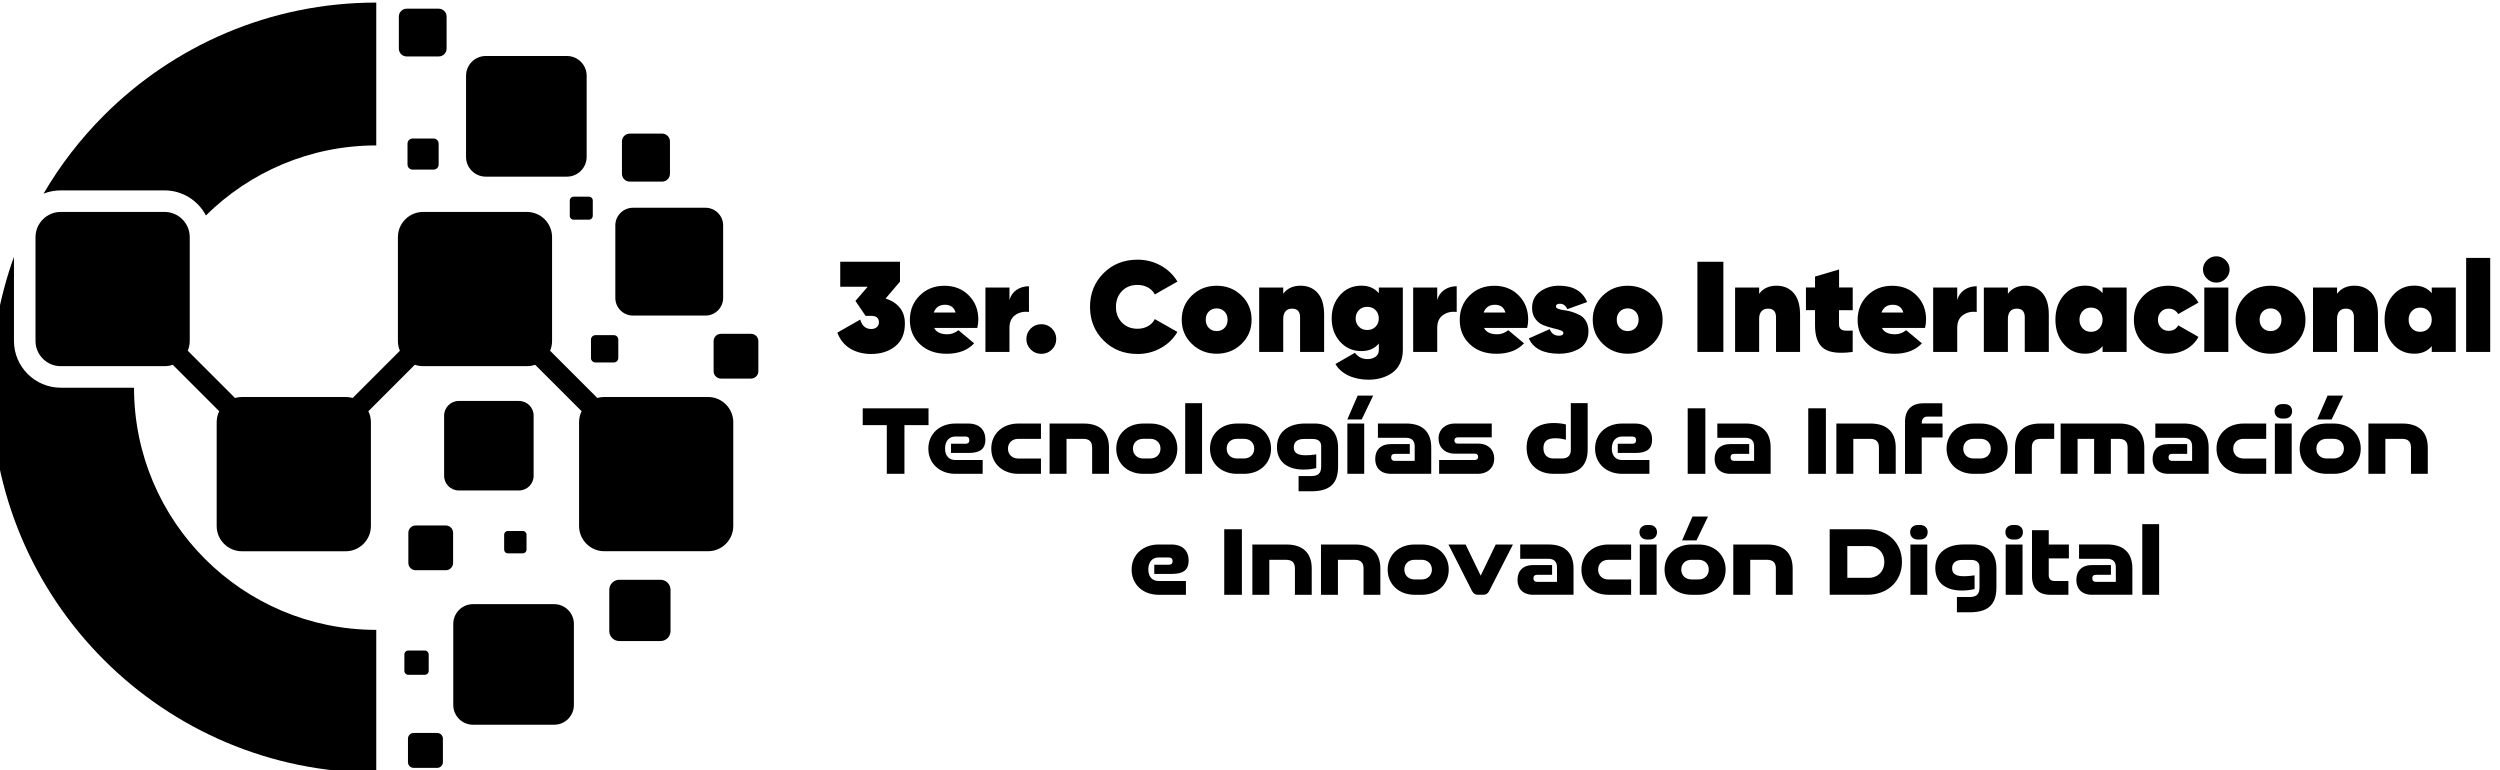 <?xml version="1.0" encoding="UTF-8" standalone="no"?>
<!-- Created with Inkscape (http://www.inkscape.org/) -->

<svg
   width="190.005mm"
   height="58.555mm"
   viewBox="0 0 190.005 58.555"
   version="1.1"
   id="svg1"
   xml:space="preserve"
   inkscape:export-filename="icon-w.png"
   inkscape:export-xdpi="96"
   inkscape:export-ydpi="96"
   xmlns:inkscape="http://www.inkscape.org/namespaces/inkscape"
   xmlns:sodipodi="http://sodipodi.sourceforge.net/DTD/sodipodi-0.dtd"
   xmlns="http://www.w3.org/2000/svg"
   xmlns:svg="http://www.w3.org/2000/svg"><sodipodi:namedview
     id="namedview1"
     pagecolor="#ffffff"
     bordercolor="#000000"
     borderopacity="0.25"
     inkscape:showpageshadow="2"
     inkscape:pageopacity="0.0"
     inkscape:pagecheckerboard="0"
     inkscape:deskcolor="#d1d1d1"
     inkscape:document-units="mm"
     inkscape:zoom="0.45640654"
     inkscape:cx="-3769.6656"
     inkscape:cy="3071.8228"
     inkscape:window-width="1376"
     inkscape:window-height="715"
     inkscape:window-x="0"
     inkscape:window-y="25"
     inkscape:window-maximized="0"
     inkscape:current-layer="g351"><inkscape:page
       x="0"
       y="0"
       width="190.005"
       height="58.555"
       id="page2"
       margin="0"
       bleed="0" /></sodipodi:namedview><defs
     id="defs1" /><style
     type="text/css"
     id="style1">
	.st0{fill:#FFFFFF;}
	.st1{fill:#E30613;}
	.st2{font-family:'Gilroy-Black';}
	.st3{font-size:47.482px;}
</style><g
     inkscape:label="Oficial"
     inkscape:groupmode="layer"
     id="layer1"
     style="display:inline"
     transform="translate(-511.455,-311.154)"><g
       id="g148-2"
       transform="matrix(0.096,0,0,0.096,-1513.549,905.772)">
	
	
	
	
	
	
	
	
	
	
	
	
	
	
	
	
	
	
	
	
	
	
	
	
<g
   id="g547"
   transform="matrix(2.755,0,0,2.755,20947.596,-6248.289)"><g
     id="g148-1">
	<g
   id="g25-35"
   transform="translate(0,38)"
   inkscape:export-filename="logo.svg"
   inkscape:export-xdpi="96"
   inkscape:export-ydpi="96">
		<path
   d="m 307.54,67.53 c 1.69,0.49 3.04,1.35 4.05,2.57 1.01,1.22 1.51,2.76 1.51,4.61 0,2.86 -0.92,5.03 -2.76,6.52 -1.84,1.48 -4.16,2.22 -6.94,2.22 -2.29,0 -4.29,-0.52 -6.01,-1.55 -1.72,-1.04 -2.95,-2.57 -3.7,-4.59 l 6.57,-3.74 c 0.52,1.8 1.57,2.7 3.14,2.7 0.67,0 1.21,-0.17 1.62,-0.52 0.41,-0.35 0.62,-0.81 0.62,-1.41 0,-1.23 -0.75,-1.85 -2.24,-1.85 h -1.6 l -2.91,-4.29 3.51,-4.07 h -7.88 v -7.18 h 17.17 v 5.7 z"
   id="path1" />
		<path
   d="m 321.5,75.94 c 0.6,1.23 1.87,1.85 3.81,1.85 1.14,0 2.2,-0.39 3.17,-1.18 l 4.52,3.78 c -1.87,2 -4.5,3 -7.91,3 -3.19,0 -5.74,-0.92 -7.67,-2.76 -1.93,-1.84 -2.89,-4.15 -2.89,-6.94 0,-2.81 0.94,-5.16 2.82,-7.03 1.88,-1.88 4.25,-2.81 7.11,-2.81 2.84,0 5.17,0.92 7,2.76 1.83,1.84 2.74,4.15 2.74,6.94 0,0.81 -0.1,1.62 -0.3,2.41 h -12.4 z m -0.11,-4.41 h 6.27 c -0.42,-1.48 -1.43,-2.22 -3.02,-2.22 -1.62,0 -2.7,0.74 -3.25,2.22 z"
   id="path2-44" />
		<path
   d="m 343.15,67.94 c 0.35,-1.26 1.03,-2.23 2.05,-2.92 1.02,-0.69 2.2,-1.04 3.55,-1.04 v 7.4 c -1.49,-0.2 -2.8,0.09 -3.92,0.87 -1.12,0.78 -1.68,2.02 -1.68,3.72 v 6.89 h -6.91 V 64.35 h 6.91 z"
   id="path3-6" />
		<path
   d="m 355.34,82.17 c -0.83,0.83 -1.85,1.24 -3.04,1.24 -1.19,0 -2.21,-0.41 -3.04,-1.24 -0.83,-0.83 -1.25,-1.83 -1.25,-3.02 0,-1.18 0.42,-2.19 1.25,-3.02 0.83,-0.83 1.85,-1.24 3.04,-1.24 1.19,0 2.21,0.41 3.04,1.24 0.83,0.83 1.25,1.83 1.25,3.02 0,1.19 -0.41,2.2 -1.25,3.02 z"
   id="path4-37" />
		<path
   d="m 379.96,83.45 c -3.93,0 -7.19,-1.3 -9.78,-3.89 -2.59,-2.59 -3.88,-5.81 -3.88,-9.66 0,-3.85 1.29,-7.07 3.88,-9.66 2.59,-2.59 5.85,-3.89 9.78,-3.89 2.41,0 4.64,0.57 6.68,1.7 2.04,1.14 3.63,2.67 4.78,4.59 l -6.5,3.7 c -0.42,-0.84 -1.08,-1.51 -1.98,-2 -0.9,-0.49 -1.89,-0.74 -2.99,-0.74 -1.84,0 -3.34,0.59 -4.48,1.78 -1.14,1.18 -1.72,2.69 -1.72,4.52 0,1.83 0.57,3.33 1.72,4.52 1.14,1.18 2.64,1.78 4.48,1.78 1.12,0 2.12,-0.25 3,-0.74 0.88,-0.49 1.54,-1.17 1.96,-2.04 l 6.5,3.7 c -1.14,1.95 -2.74,3.49 -4.78,4.63 -2.03,1.13 -4.26,1.7 -6.67,1.7 z"
   id="path5-1" />
		<path
   d="m 402.69,83.38 c -2.79,0 -5.16,-0.94 -7.11,-2.81 -1.95,-1.87 -2.93,-4.19 -2.93,-6.96 0,-2.76 0.97,-5.08 2.91,-6.96 1.94,-1.88 4.32,-2.81 7.13,-2.81 2.81,0 5.19,0.94 7.13,2.81 1.94,1.88 2.91,4.2 2.91,6.96 0,2.76 -0.97,5.08 -2.91,6.96 -1.94,1.87 -4.32,2.81 -7.13,2.81 z m -2.26,-7.42 c 0.58,0.6 1.34,0.91 2.26,0.91 0.92,0 1.67,-0.3 2.26,-0.91 0.59,-0.6 0.88,-1.39 0.88,-2.35 0,-0.96 -0.29,-1.75 -0.88,-2.35 -0.59,-0.6 -1.34,-0.91 -2.26,-0.91 -0.92,0 -1.67,0.3 -2.26,0.91 -0.59,0.6 -0.88,1.39 -0.88,2.35 0,0.96 0.3,1.74 0.88,2.35 z"
   id="path6-0" />
		<path
   d="m 426.81,63.83 c 2.04,0 3.68,0.7 4.91,2.09 1.23,1.39 1.85,3.47 1.85,6.24 v 10.7 h -6.91 V 72.9 c 0,-1.65 -0.77,-2.48 -2.31,-2.48 -0.82,0 -1.45,0.26 -1.88,0.78 -0.44,0.52 -0.65,1.23 -0.65,2.15 v 9.51 h -6.91 V 64.35 h 6.91 v 1.81 c 1.13,-1.55 2.8,-2.33 4.99,-2.33 z"
   id="path7-8" />
		<path
   d="m 449.28,64.35 h 6.91 V 82.3 c 0,1.48 -0.28,2.79 -0.84,3.92 -0.56,1.14 -1.31,2.03 -2.26,2.68 -0.95,0.65 -1.99,1.14 -3.12,1.46 -1.13,0.32 -2.32,0.48 -3.56,0.48 -2.19,0 -4.13,-0.39 -5.82,-1.18 -1.69,-0.79 -2.95,-1.9 -3.77,-3.33 l 5.6,-3.22 c 0.9,1.21 2.1,1.81 3.62,1.81 0.87,0 1.63,-0.22 2.28,-0.65 0.65,-0.43 0.97,-1.09 0.97,-1.98 v -1.85 c -1.19,1.46 -2.86,2.18 -5,2.18 -2.49,0 -4.53,-0.9 -6.14,-2.7 -1.61,-1.8 -2.41,-4.04 -2.41,-6.7 0,-2.66 0.8,-4.9 2.41,-6.7 1.6,-1.8 3.65,-2.7 6.14,-2.7 2.14,0 3.81,0.73 5,2.18 v -1.65 z m -5.73,11.25 c 0.61,0.64 1.41,0.96 2.41,0.96 1,0 1.8,-0.32 2.41,-0.96 0.61,-0.64 0.91,-1.43 0.91,-2.37 0,-0.94 -0.3,-1.73 -0.91,-2.37 -0.61,-0.64 -1.41,-0.96 -2.41,-0.96 -1,0 -1.8,0.32 -2.41,0.96 -0.61,0.64 -0.92,1.43 -0.92,2.37 0,0.94 0.31,1.73 0.92,2.37 z"
   id="path8-4" />
		<path
   d="m 466.07,67.94 c 0.35,-1.26 1.03,-2.23 2.05,-2.92 1.02,-0.69 2.2,-1.04 3.55,-1.04 v 7.4 c -1.49,-0.2 -2.8,0.09 -3.92,0.87 -1.12,0.78 -1.68,2.02 -1.68,3.72 v 6.89 h -6.91 V 64.35 h 6.91 z"
   id="path9-1" />
		<path
   d="m 479.51,75.94 c 0.6,1.23 1.87,1.85 3.81,1.85 1.14,0 2.2,-0.39 3.17,-1.18 l 4.52,3.78 c -1.87,2 -4.5,3 -7.91,3 -3.19,0 -5.74,-0.92 -7.67,-2.76 -1.93,-1.84 -2.89,-4.15 -2.89,-6.94 0,-2.81 0.94,-5.16 2.82,-7.03 1.88,-1.88 4.25,-2.81 7.11,-2.81 2.84,0 5.17,0.92 7,2.76 1.83,1.84 2.74,4.15 2.74,6.94 0,0.81 -0.1,1.62 -0.3,2.41 h -12.4 z m -0.11,-4.41 h 6.27 c -0.42,-1.48 -1.43,-2.22 -3.02,-2.22 -1.62,0 -2.7,0.74 -3.25,2.22 z"
   id="path10-4" />
		<path
   d="m 500.19,69.79 c 0,0.3 0.23,0.53 0.69,0.7 0.46,0.17 1.04,0.3 1.74,0.39 0.7,0.09 1.44,0.25 2.24,0.5 0.8,0.25 1.54,0.56 2.24,0.93 0.7,0.37 1.27,0.96 1.74,1.76 0.46,0.8 0.69,1.77 0.69,2.91 0,1.18 -0.27,2.22 -0.8,3.11 -0.54,0.89 -1.24,1.55 -2.11,2 -0.87,0.44 -1.76,0.77 -2.67,0.98 -0.91,0.21 -1.85,0.31 -2.82,0.31 -4.51,0 -7.42,-1.47 -8.74,-4.4 l 6.01,-2.67 c 0.47,1.26 1.36,1.89 2.65,1.89 0.85,0 1.27,-0.27 1.27,-0.81 0,-0.32 -0.31,-0.58 -0.93,-0.78 -0.62,-0.2 -1.37,-0.4 -2.24,-0.61 -0.87,-0.21 -1.75,-0.49 -2.63,-0.85 -0.88,-0.36 -1.64,-0.96 -2.26,-1.8 -0.62,-0.84 -0.93,-1.89 -0.93,-3.15 0,-2.02 0.78,-3.59 2.33,-4.7 1.55,-1.11 3.35,-1.67 5.39,-1.67 4.08,0 6.78,1.57 8.1,4.7 l -5.71,2.04 c -0.45,-1.04 -1.14,-1.55 -2.09,-1.55 -0.77,-0.01 -1.16,0.25 -1.16,0.77 z"
   id="path11-13" />
		<path
   d="m 520.8,83.38 c -2.79,0 -5.16,-0.94 -7.11,-2.81 -1.95,-1.87 -2.93,-4.19 -2.93,-6.96 0,-2.76 0.97,-5.08 2.91,-6.96 1.94,-1.88 4.32,-2.81 7.13,-2.81 2.81,0 5.19,0.94 7.13,2.81 1.94,1.88 2.91,4.2 2.91,6.96 0,2.76 -0.97,5.08 -2.91,6.96 -1.94,1.87 -4.32,2.81 -7.13,2.81 z m -2.26,-7.42 c 0.58,0.6 1.34,0.91 2.26,0.91 0.92,0 1.67,-0.3 2.26,-0.91 0.59,-0.6 0.88,-1.39 0.88,-2.35 0,-0.96 -0.29,-1.75 -0.88,-2.35 -0.58,-0.6 -1.34,-0.91 -2.26,-0.91 -0.92,0 -1.67,0.3 -2.26,0.91 -0.58,0.6 -0.88,1.39 -0.88,2.35 0,0.96 0.3,1.74 0.88,2.35 z"
   id="path12-8" />
		<path
   d="m 540.84,56.95 h 7.46 v 25.91 h -7.46 z"
   id="path13-2" />
		<path
   d="m 563.58,63.83 c 2.04,0 3.68,0.7 4.91,2.09 1.23,1.39 1.85,3.47 1.85,6.24 v 10.7 h -6.91 V 72.9 c 0,-1.65 -0.77,-2.48 -2.31,-2.48 -0.82,0 -1.45,0.26 -1.89,0.78 -0.44,0.52 -0.65,1.23 -0.65,2.15 v 9.51 h -6.91 V 64.35 h 6.91 v 1.81 c 1.14,-1.55 2.81,-2.33 5,-2.33 z"
   id="path14-0" />
		<path
   d="m 585.45,70.87 h -3.92 v 4 c 0,0.62 0.15,1.07 0.45,1.37 0.3,0.3 0.74,0.46 1.33,0.5 0.58,0.04 1.3,0.03 2.15,-0.02 v 6.14 c -3.91,0.54 -6.69,0.21 -8.34,-1 -1.66,-1.21 -2.48,-3.42 -2.48,-6.63 v -4.37 h -2.61 v -6.52 h 2.61 V 61.2 l 6.91,-2.04 v 5.18 h 3.92 v 6.53 z"
   id="path15-04" />
		<path
   d="m 593.85,75.94 c 0.6,1.23 1.87,1.85 3.81,1.85 1.14,0 2.2,-0.39 3.17,-1.18 l 4.52,3.78 c -1.87,2 -4.51,3 -7.91,3 -3.19,0 -5.74,-0.92 -7.67,-2.76 -1.93,-1.84 -2.89,-4.15 -2.89,-6.94 0,-2.81 0.94,-5.16 2.82,-7.03 1.88,-1.88 4.25,-2.81 7.11,-2.81 2.84,0 5.17,0.92 7,2.76 1.83,1.84 2.74,4.15 2.74,6.94 0,0.81 -0.1,1.62 -0.3,2.41 h -12.4 z m -0.11,-4.41 h 6.27 c -0.42,-1.48 -1.43,-2.22 -3.02,-2.22 -1.62,0 -2.71,0.74 -3.25,2.22 z"
   id="path16-9" />
		<path
   d="m 615.5,67.94 c 0.35,-1.26 1.03,-2.23 2.05,-2.92 1.02,-0.69 2.2,-1.04 3.55,-1.04 v 7.4 c -1.49,-0.2 -2.8,0.09 -3.92,0.87 -1.12,0.78 -1.68,2.02 -1.68,3.72 v 6.89 h -6.91 V 64.35 h 6.91 z"
   id="path17-0" />
		<path
   d="m 635.06,63.83 c 2.04,0 3.68,0.7 4.91,2.09 1.23,1.39 1.85,3.47 1.85,6.24 v 10.7 h -6.91 V 72.9 c 0,-1.65 -0.77,-2.48 -2.31,-2.48 -0.82,0 -1.45,0.26 -1.89,0.78 -0.43,0.52 -0.65,1.23 -0.65,2.15 v 9.51 h -6.91 V 64.35 h 6.91 v 1.81 c 1.14,-1.55 2.81,-2.33 5,-2.33 z"
   id="path18-1" />
		<path
   d="m 657.27,64.35 h 6.91 v 18.51 h -6.91 v -1.67 c -1.2,1.46 -2.86,2.18 -5,2.18 -2.51,0 -4.57,-0.93 -6.16,-2.78 -1.59,-1.85 -2.39,-4.18 -2.39,-7 0,-2.81 0.8,-5.15 2.39,-7 1.59,-1.85 3.64,-2.78 6.16,-2.78 2.14,0 3.81,0.73 5,2.18 z m -5.73,11.73 c 0.61,0.67 1.41,1 2.41,1 1,0 1.8,-0.33 2.41,-1 0.61,-0.67 0.91,-1.49 0.91,-2.48 0,-0.99 -0.3,-1.81 -0.91,-2.48 -0.61,-0.67 -1.41,-1 -2.41,-1 -1,0 -1.8,0.33 -2.41,1 -0.61,0.67 -0.91,1.49 -0.91,2.48 0,0.99 0.3,1.82 0.91,2.48 z"
   id="path19-0" />
		<path
   d="m 676.23,83.38 c -2.86,0 -5.24,-0.93 -7.13,-2.79 -1.89,-1.86 -2.84,-4.19 -2.84,-6.98 0,-2.79 0.95,-5.11 2.84,-6.98 1.89,-1.86 4.27,-2.8 7.13,-2.8 1.84,0 3.53,0.44 5.06,1.31 1.53,0.88 2.71,2.05 3.53,3.54 l -5.82,3.3 c -0.62,-1.04 -1.54,-1.56 -2.76,-1.56 -0.87,0 -1.6,0.3 -2.18,0.91 -0.58,0.6 -0.88,1.36 -0.88,2.28 0,0.91 0.29,1.67 0.88,2.28 0.58,0.61 1.31,0.91 2.18,0.91 1.29,0 2.22,-0.53 2.76,-1.59 l 5.82,3.33 c -0.82,1.51 -2,2.69 -3.53,3.55 -1.53,0.85 -3.22,1.29 -5.06,1.29 z"
   id="path20-5" />
		<path
   d="m 689.97,62.94 c -1.04,0 -1.95,-0.38 -2.71,-1.13 -0.76,-0.75 -1.14,-1.63 -1.14,-2.65 0,-1.01 0.38,-1.89 1.14,-2.65 0.76,-0.75 1.66,-1.13 2.71,-1.13 1.02,0 1.91,0.38 2.67,1.13 0.76,0.75 1.14,1.63 1.14,2.65 0,1.01 -0.38,1.89 -1.14,2.65 -0.76,0.76 -1.65,1.13 -2.67,1.13 z M 686.5,82.86 V 64.35 h 6.91 v 18.51 z"
   id="path21-2" />
		<path
   d="m 705.54,83.38 c -2.79,0 -5.16,-0.94 -7.11,-2.81 -1.95,-1.87 -2.93,-4.19 -2.93,-6.96 0,-2.76 0.97,-5.08 2.91,-6.96 1.94,-1.88 4.32,-2.81 7.13,-2.81 2.81,0 5.19,0.94 7.13,2.81 1.94,1.88 2.91,4.2 2.91,6.96 0,2.76 -0.97,5.08 -2.91,6.96 -1.95,1.87 -4.32,2.81 -7.13,2.81 z m -2.26,-7.42 c 0.58,0.6 1.34,0.91 2.26,0.91 0.92,0 1.67,-0.3 2.26,-0.91 0.58,-0.6 0.88,-1.39 0.88,-2.35 0,-0.96 -0.29,-1.75 -0.88,-2.35 -0.58,-0.6 -1.34,-0.91 -2.26,-0.91 -0.92,0 -1.67,0.3 -2.26,0.91 -0.58,0.6 -0.88,1.39 -0.88,2.35 0,0.96 0.29,1.74 0.88,2.35 z"
   id="path22-9" />
		<path
   d="m 729.65,63.83 c 2.04,0 3.68,0.7 4.91,2.09 1.23,1.39 1.85,3.47 1.85,6.24 v 10.7 H 729.5 V 72.9 c 0,-1.65 -0.77,-2.48 -2.31,-2.48 -0.82,0 -1.45,0.26 -1.89,0.78 -0.43,0.52 -0.65,1.23 -0.65,2.15 v 9.51 h -6.91 V 64.35 h 6.91 v 1.81 c 1.14,-1.55 2.81,-2.33 5,-2.33 z"
   id="path23-5" />
		<path
   d="m 751.86,64.35 h 6.91 v 18.51 h -6.91 v -1.67 c -1.2,1.46 -2.86,2.18 -5,2.18 -2.51,0 -4.57,-0.93 -6.16,-2.78 -1.59,-1.85 -2.39,-4.18 -2.39,-7 0,-2.81 0.8,-5.15 2.39,-7 1.59,-1.85 3.64,-2.78 6.16,-2.78 2.14,0 3.81,0.73 5,2.18 z m -5.73,11.73 c 0.61,0.67 1.41,1 2.41,1 1,0 1.8,-0.33 2.41,-1 0.61,-0.67 0.91,-1.49 0.91,-2.48 0,-0.99 -0.3,-1.81 -0.91,-2.48 -0.61,-0.67 -1.41,-1 -2.41,-1 -1,0 -1.8,0.33 -2.41,1 -0.61,0.67 -0.91,1.49 -0.91,2.48 0,0.99 0.3,1.82 0.91,2.48 z"
   id="path24-5" />
		<path
   d="M 761.75,82.86 V 55.84 h 6.91 v 27.02 z"
   id="path25-5" />
	</g>
	<g
   id="g70-0"
   transform="translate(0,32)">
		<g
   id="g69-8">
			<path
   d="M 307.9,123.89 V 109.9 h -6.92 v -4.84 h 18.91 v 4.84 h -6.92 v 13.99 z"
   id="path26-9" />
			<path
   d="m 327.6,123.89 c -4.49,0 -7.76,-2.95 -7.76,-7.24 0,-4.29 3.27,-7.21 7.76,-7.21 h 3.68 c 3.33,0 4.95,1.91 4.95,4.63 0,2.52 -1.39,3.82 -4.72,3.82 h -5.16 v -2.64 h 4.14 c 0.75,0 1.13,-0.32 1.13,-1.01 0,-0.69 -0.35,-1.07 -1.1,-1.07 h -2.95 c -1.71,0 -2.93,1.25 -2.93,3.45 0,2.17 1.22,3.3 2.93,3.3 h 7.88 v 3.97 z"
   id="path27-5" />
			<path
   d="m 345.68,123.89 c -4.49,0 -7.76,-2.95 -7.76,-7.24 0,-4.29 3.27,-7.21 7.76,-7.21 h 6.52 v 4.4 h -6.55 c -1.71,0 -2.93,1.13 -2.93,2.81 0,1.68 1.22,2.84 2.93,2.84 h 6.55 v 4.4 z"
   id="path28-7" />
			<path
   d="m 366.91,123.89 v -7.59 c 0,-1.65 -0.84,-2.46 -2.52,-2.46 h -4.84 v 10.05 h -4.87 v -14.45 h 9.82 c 4.75,0 7.24,2.52 7.24,6.89 v 7.56 z"
   id="path29-6" />
			<path
   d="m 381.6,123.89 c -4.49,0 -7.76,-2.95 -7.76,-7.24 0,-4.29 3.27,-7.21 7.76,-7.21 h 2.03 c 4.49,0 7.76,2.93 7.76,7.21 0,4.29 -3.27,7.24 -7.76,7.24 z m 2.02,-4.41 c 1.68,0 2.93,-1.16 2.93,-2.84 0,-1.68 -1.25,-2.81 -2.93,-2.81 h -2.06 c -1.71,0 -2.93,1.13 -2.93,2.81 0,1.68 1.22,2.84 2.93,2.84 z"
   id="path30-2" />
			<path
   d="m 393.65,123.89 v -20.3 h 4.84 v 20.3 z"
   id="path31-5" />
			<path
   d="m 408.53,123.89 c -4.49,0 -7.76,-2.95 -7.76,-7.24 0,-4.29 3.27,-7.21 7.76,-7.21 h 2.03 c 4.49,0 7.76,2.93 7.76,7.21 0,4.29 -3.27,7.24 -7.76,7.24 z m 2.03,-4.41 c 1.68,0 2.93,-1.16 2.93,-2.84 0,-1.68 -1.25,-2.81 -2.93,-2.81 h -2.06 c -1.71,0 -2.93,1.13 -2.93,2.81 0,1.68 1.22,2.84 2.93,2.84 z"
   id="path32-4" />
			<path
   d="m 426.23,128.93 v -4.4 h 3.65 c 2.11,0 2.84,-0.93 2.84,-2.75 v -5.85 c 0,-1.36 -0.87,-2.06 -2.46,-2.06 h -2.46 c -1.74,0 -2.95,0.72 -2.95,2.4 0,1.71 1.25,2.29 3.45,2.29 0.87,0 1.97,-0.09 3.01,-0.26 v 3.94 c -1.07,0.26 -2.35,0.43 -3.62,0.43 -5.01,0 -7.67,-2.52 -7.67,-6.46 0,-4.34 3.27,-6.78 8.11,-6.78 h 2.64 c 4.32,0 6.81,2.49 6.81,6.89 v 5.47 c 0,4.84 -2.29,7.12 -7.7,7.12 h -3.65 z"
   id="path33-3" />
			<path
   d="m 440.23,108.27 2.98,-6.86 h 4.46 l -3.3,6.86 z m 0.02,15.62 v -14.45 h 4.84 v 14.45 z"
   id="path34-2" />
			<path
   d="m 452.8,123.89 c -3.04,0 -4.55,-1.77 -4.55,-4.26 0,-2.55 1.51,-4.29 4.55,-4.29 h 5.39 v 2.81 h -4.29 c -0.72,0 -1.07,0.35 -1.07,1.01 0,0.64 0.35,1.01 1.01,1.01 h 5.76 V 116 c 0,-1.62 -0.84,-2.46 -2.52,-2.46 h -8.05 v -4.11 h 8.11 c 4.78,0 7.21,2.49 7.21,6.89 v 7.56 H 452.8 Z"
   id="path35-1" />
			<path
   d="m 466.62,123.89 v -3.97 h 10.2 c 0.64,0 1.01,-0.32 1.01,-0.93 0,-0.55 -0.32,-0.9 -1.01,-0.9 h -5.68 c -2.95,0 -4.69,-1.88 -4.69,-4.34 0,-2.64 2,-4.32 4.66,-4.32 h 10.63 v 3.97 H 472 c -0.61,0 -0.99,0.32 -0.99,0.9 0,0.58 0.32,0.9 0.99,0.9 h 5.79 c 2.96,0 4.66,1.82 4.66,4.32 0,2.66 -1.97,4.37 -4.66,4.37 z"
   id="path36-2" />
			<path
   d="m 499.52,123.89 c -4.49,0 -7.76,-2.72 -7.76,-7.53 0,-4.32 2.64,-7.07 7.79,-7.07 1.25,0 2.52,0.15 3.5,0.41 v 4.37 c -0.98,-0.23 -2.09,-0.41 -2.98,-0.41 -2.2,0 -3.48,0.72 -3.48,2.84 0,2 1.22,2.98 2.92,2.98 h 2.43 c 1.65,0 2.52,-0.87 2.52,-2.49 v -13.41 h 4.84 v 13.41 c 0,4.4 -2.46,6.89 -7.24,6.89 h -2.54 z"
   id="path37-6" />
			<path
   d="m 519.19,123.89 c -4.49,0 -7.76,-2.95 -7.76,-7.24 0,-4.29 3.27,-7.21 7.76,-7.21 h 3.68 c 3.33,0 4.95,1.91 4.95,4.63 0,2.52 -1.39,3.82 -4.72,3.82 h -5.15 v -2.64 h 4.14 c 0.75,0 1.13,-0.32 1.13,-1.01 0,-0.69 -0.35,-1.07 -1.1,-1.07 h -2.95 c -1.71,0 -2.93,1.25 -2.93,3.45 0,2.17 1.22,3.3 2.93,3.3 h 7.88 v 3.97 z"
   id="path38-6" />
			<path
   d="m 538.05,123.89 v -18.83 h 5.07 v 18.83 z"
   id="path39-6" />
			<path
   d="m 550.33,123.89 c -3.04,0 -4.55,-1.77 -4.55,-4.26 0,-2.55 1.51,-4.29 4.55,-4.29 h 5.39 v 2.81 h -4.29 c -0.72,0 -1.07,0.35 -1.07,1.01 0,0.64 0.35,1.01 1.01,1.01 h 5.76 V 116 c 0,-1.62 -0.84,-2.46 -2.52,-2.46 h -8.05 v -4.11 h 8.11 c 4.78,0 7.21,2.49 7.21,6.89 v 7.56 h -11.55 z"
   id="path40-01" />
			<path
   d="m 572.69,123.89 v -18.83 h 5.07 v 18.83 z"
   id="path41-9" />
			<path
   d="m 593,123.89 v -7.59 c 0,-1.65 -0.84,-2.46 -2.52,-2.46 h -4.84 v 10.05 h -4.87 v -14.45 h 9.82 c 4.75,0 7.24,2.52 7.24,6.89 v 7.56 z"
   id="path42-9" />
			<path
   d="m 600.5,123.89 v -14.97 c 0,-3.36 1.83,-5.3 5.27,-5.3 h 5.44 v 3.82 h -4.17 c -1.16,0 -1.74,0.58 -1.74,2 h 5.99 v 4 h -5.99 v 10.46 h -4.8 z"
   id="path43-59" />
			<path
   d="m 620.2,123.89 c -4.49,0 -7.76,-2.95 -7.76,-7.24 0,-4.29 3.27,-7.21 7.76,-7.21 h 2.03 c 4.49,0 7.76,2.93 7.76,7.21 0,4.29 -3.27,7.24 -7.76,7.24 z m 2.03,-4.41 c 1.68,0 2.92,-1.16 2.92,-2.84 0,-1.68 -1.25,-2.81 -2.92,-2.81 h -2.06 c -1.71,0 -2.93,1.13 -2.93,2.81 0,1.68 1.22,2.84 2.93,2.84 z"
   id="path44-6" />
			<path
   d="m 632.11,123.89 v -7.56 c 0,-4.37 2.49,-6.89 7.21,-6.89 h 4.05 v 4.4 h -3.94 c -1.65,0 -2.49,0.81 -2.49,2.46 v 7.59 z"
   id="path45-23" />
			<path
   d="m 664.46,123.89 v -7.59 c 0,-1.65 -0.81,-2.46 -2.49,-2.46 h -2.32 v 10.05 h -4.81 v -10.05 h -4.75 v 10.05 h -4.87 v -14.45 h 16.86 c 4.75,0 7.18,2.52 7.18,6.89 v 7.56 z"
   id="path46-1" />
			<path
   d="m 676.19,123.89 c -3.04,0 -4.55,-1.77 -4.55,-4.26 0,-2.55 1.51,-4.29 4.55,-4.29 h 5.39 v 2.81 h -4.29 c -0.72,0 -1.07,0.35 -1.07,1.01 0,0.64 0.35,1.01 1.01,1.01 H 683 V 116 c 0,-1.62 -0.84,-2.46 -2.52,-2.46 h -8.05 v -4.11 h 8.11 c 4.78,0 7.21,2.49 7.21,6.89 v 7.56 h -11.56 z"
   id="path47-25" />
			<path
   d="m 697.77,123.89 c -4.49,0 -7.76,-2.95 -7.76,-7.24 0,-4.29 3.27,-7.21 7.76,-7.21 h 6.52 v 4.4 h -6.55 c -1.71,0 -2.93,1.13 -2.93,2.81 0,1.68 1.22,2.84 2.93,2.84 h 6.55 v 4.4 z"
   id="path48-7" />
			<path
   d="m 708.9,108.01 c -1.27,0 -2.2,-0.81 -2.2,-2.11 0,-1.25 0.93,-2.06 2.2,-2.06 h 0.67 c 1.27,0 2.17,0.81 2.17,2.06 0,1.3 -0.9,2.11 -2.17,2.11 z m -2.12,15.88 v -14.45 h 4.84 v 14.45 z"
   id="path49-8" />
			<path
   d="m 721.67,123.89 c -4.49,0 -7.76,-2.95 -7.76,-7.24 0,-4.29 3.27,-7.21 7.76,-7.21 h 2.03 c 4.49,0 7.76,2.93 7.76,7.21 0,4.29 -3.27,7.24 -7.76,7.24 z m 2.03,-4.41 c 1.68,0 2.92,-1.16 2.92,-2.84 0,-1.68 -1.25,-2.81 -2.92,-2.81 h -2.06 c -1.71,0 -2.93,1.13 -2.93,2.81 0,1.68 1.22,2.84 2.93,2.84 z m -4.75,-11.21 2.98,-6.86 h 4.46 l -3.3,6.86 z"
   id="path50-5" />
			<path
   d="m 745.89,123.89 v -7.59 c 0,-1.65 -0.84,-2.46 -2.52,-2.46 h -4.84 v 10.05 h -4.87 v -14.45 h 9.82 c 4.75,0 7.24,2.52 7.24,6.89 v 7.56 z"
   id="path51-3" />
			<path
   d="m 386.01,158.65 c -4.49,0 -7.76,-2.96 -7.76,-7.24 0,-4.28 3.27,-7.21 7.76,-7.21 h 3.68 c 3.33,0 4.95,1.91 4.95,4.63 0,2.52 -1.39,3.82 -4.72,3.82 h -5.16 v -2.64 h 4.14 c 0.75,0 1.13,-0.32 1.13,-1.01 0,-0.69 -0.35,-1.07 -1.1,-1.07 h -2.95 c -1.71,0 -2.93,1.25 -2.93,3.45 0,2.17 1.22,3.3 2.93,3.3 h 7.88 v 3.97 z"
   id="path52-2" />
			<path
   d="m 404.87,158.65 v -18.83 h 5.07 v 18.83 z"
   id="path53-8" />
			<path
   d="m 425.18,158.65 v -7.59 c 0,-1.65 -0.84,-2.46 -2.52,-2.46 h -4.84 v 10.05 h -4.87 V 144.2 h 9.82 c 4.75,0 7.24,2.52 7.24,6.89 v 7.56 z"
   id="path54-9" />
			<path
   d="m 444.9,158.65 v -7.59 c 0,-1.65 -0.84,-2.46 -2.52,-2.46 h -4.84 v 10.05 h -4.87 V 144.2 h 9.82 c 4.75,0 7.24,2.52 7.24,6.89 v 7.56 z"
   id="path55-3" />
			<path
   d="m 459.59,158.65 c -4.49,0 -7.76,-2.96 -7.76,-7.24 0,-4.28 3.27,-7.21 7.76,-7.21 h 2.03 c 4.49,0 7.76,2.93 7.76,7.21 0,4.28 -3.27,7.24 -7.76,7.24 z m 2.03,-4.41 c 1.68,0 2.92,-1.16 2.92,-2.84 0,-1.68 -1.25,-2.81 -2.92,-2.81 h -2.06 c -1.71,0 -2.93,1.13 -2.93,2.81 0,1.68 1.22,2.84 2.93,2.84 z"
   id="path56-8" />
			<path
   d="m 477.73,158.65 c -0.72,0 -1.27,-0.38 -1.65,-1.07 L 469.3,144.2 h 4.92 l 4.34,8.95 4.32,-8.95 h 4.95 L 481,157.57 c -0.35,0.69 -0.9,1.07 -1.59,1.07 h -1.68 z"
   id="path57-6" />
			<path
   d="m 493.69,158.65 c -3.04,0 -4.55,-1.77 -4.55,-4.26 0,-2.55 1.51,-4.29 4.55,-4.29 h 5.39 v 2.81 h -4.29 c -0.72,0 -1.07,0.35 -1.07,1.01 0,0.64 0.35,1.01 1.01,1.01 h 5.76 v -4.17 c 0,-1.62 -0.84,-2.46 -2.52,-2.46 h -8.05 v -4.11 h 8.11 c 4.78,0 7.21,2.49 7.21,6.89 v 7.56 h -11.55 z"
   id="path58-1" />
			<path
   d="m 515.27,158.65 c -4.49,0 -7.76,-2.96 -7.76,-7.24 0,-4.28 3.27,-7.21 7.76,-7.21 h 6.52 v 4.4 h -6.55 c -1.71,0 -2.93,1.13 -2.93,2.81 0,1.68 1.22,2.84 2.93,2.84 h 6.55 v 4.4 z"
   id="path59-6" />
			<path
   d="m 526.39,142.77 c -1.27,0 -2.2,-0.81 -2.2,-2.12 0,-1.25 0.93,-2.06 2.2,-2.06 h 0.67 c 1.27,0 2.17,0.81 2.17,2.06 0,1.3 -0.9,2.12 -2.17,2.12 z m -2.11,15.88 V 144.2 h 4.84 v 14.45 z"
   id="path60-8" />
			<path
   d="m 539.16,158.65 c -4.49,0 -7.76,-2.96 -7.76,-7.24 0,-4.28 3.27,-7.21 7.76,-7.21 h 2.03 c 4.49,0 7.76,2.93 7.76,7.21 0,4.28 -3.27,7.24 -7.76,7.24 z m 2.03,-4.41 c 1.68,0 2.92,-1.16 2.92,-2.84 0,-1.68 -1.25,-2.81 -2.92,-2.81 h -2.06 c -1.71,0 -2.93,1.13 -2.93,2.81 0,1.68 1.22,2.84 2.93,2.84 z m -4.75,-11.21 2.98,-6.86 h 4.46 l -3.3,6.86 z"
   id="path61-9" />
			<path
   d="m 563.38,158.65 v -7.59 c 0,-1.65 -0.84,-2.46 -2.52,-2.46 h -4.84 v 10.05 h -4.87 V 144.2 h 9.82 c 4.75,0 7.24,2.52 7.24,6.89 v 7.56 z"
   id="path62-47" />
			<path
   d="m 578.85,158.65 v -18.83 h 10.83 c 5.74,0 9.94,3.79 9.94,9.41 0,5.62 -4.2,9.41 -9.94,9.41 h -10.83 z m 11.18,-4.87 c 2.64,0 4.52,-1.85 4.52,-4.55 0,-2.72 -1.88,-4.58 -4.52,-4.58 h -6.11 v 9.12 h 6.11 z"
   id="path63-6" />
			<path
   d="m 604.17,142.77 c -1.27,0 -2.2,-0.81 -2.2,-2.12 0,-1.25 0.93,-2.06 2.2,-2.06 h 0.67 c 1.27,0 2.17,0.81 2.17,2.06 0,1.3 -0.9,2.12 -2.17,2.12 z m -2.12,15.88 V 144.2 h 4.84 v 14.45 z"
   id="path64-6" />
			<path
   d="m 615.41,163.69 v -4.4 h 3.65 c 2.11,0 2.84,-0.93 2.84,-2.75 v -5.85 c 0,-1.36 -0.87,-2.06 -2.46,-2.06 h -2.46 c -1.74,0 -2.95,0.72 -2.95,2.4 0,1.71 1.25,2.29 3.45,2.29 0.87,0 1.97,-0.09 3.01,-0.26 V 157 c -1.07,0.26 -2.35,0.43 -3.62,0.43 -5.01,0 -7.67,-2.52 -7.67,-6.46 0,-4.34 3.27,-6.78 8.11,-6.78 h 2.64 c 4.32,0 6.81,2.49 6.81,6.89 v 5.47 c 0,4.84 -2.29,7.13 -7.7,7.13 h -3.65 z"
   id="path65-9" />
			<path
   d="m 631.54,142.77 c -1.27,0 -2.2,-0.81 -2.2,-2.12 0,-1.25 0.93,-2.06 2.2,-2.06 h 0.67 c 1.27,0 2.17,0.81 2.17,2.06 0,1.3 -0.9,2.12 -2.17,2.12 z m -2.11,15.88 V 144.2 h 4.84 v 14.45 z"
   id="path66-9" />
			<path
   d="m 642.26,158.65 c -3.48,0 -5.27,-1.94 -5.27,-5.3 v -13.26 h 4.81 v 4.11 h 5.79 v 4 h -5.79 v 4.78 c 0,1.13 0.55,1.71 1.71,1.71 h 3.94 v 3.97 h -5.19 z"
   id="path67-0" />
			<path
   d="m 654.28,158.65 c -3.04,0 -4.55,-1.77 -4.55,-4.26 0,-2.55 1.51,-4.29 4.55,-4.29 h 5.39 v 2.81 h -4.29 c -0.72,0 -1.07,0.35 -1.07,1.01 0,0.64 0.35,1.01 1.01,1.01 h 5.76 v -4.17 c 0,-1.62 -0.84,-2.46 -2.52,-2.46 h -8.05 v -4.11 h 8.11 c 4.78,0 7.21,2.49 7.21,6.89 v 7.56 h -11.55 z"
   id="path68-4" />
			<path
   d="m 668.68,158.65 v -20.3 h 4.84 v 20.3 z"
   id="path69-4" />
		</g>
	</g>
	
	<path
   d="m 222.33,82.86 h -4.45 c -0.59,0 -1.08,-0.49 -1.08,-1.08 v -4.45 c 0,-0.59 0.49,-1.08 1.08,-1.08 h 4.45 c 0.59,0 1.08,0.48 1.08,1.08 v 4.45 c -0.01,0.59 -0.49,1.08 -1.08,1.08 z"
   id="path108-8" />
	<path
   d="m 230.74,117.32 v 5.29 c 0,0.71 -0.58,1.28 -1.28,1.28 h -5.29 c -0.71,0 -1.28,-0.58 -1.28,-1.28 v -5.29 c 0,-0.71 0.58,-1.28 1.28,-1.28 h 5.29 c 0.71,-0.01 1.28,0.57 1.28,1.28 z"
   id="path109-6" />
	<path
   d="m 258.13,126.42 v -8.66 c 0,-1.16 0.94,-2.1 2.1,-2.1 h 8.66 c 1.15,0 2.1,0.94 2.1,2.1 v 8.66 c 0,1.15 -0.94,2.1 -2.1,2.1 h -8.66 c -1.15,0 -2.1,-0.95 -2.1,-2.1 z"
   id="path110-4" />
	<path
   d="m 255.81,110.41 h -20.86 c -2.78,0 -5.06,-2.27 -5.06,-5.06 V 84.49 c 0,-2.78 2.27,-5.06 5.06,-5.06 h 20.86 c 2.78,0 5.06,2.27 5.06,5.06 v 20.86 c 0,2.78 -2.27,5.06 -5.06,5.06 z"
   id="path111-7" />
	<path
   d="m 215.99,70.49 h -23.34 c -3.11,0 -5.66,-2.54 -5.66,-5.66 V 41.48 c 0,-3.11 2.55,-5.66 5.66,-5.66 h 23.34 c 3.11,0 5.66,2.55 5.66,5.66 v 23.34 c 0,3.12 -2.55,5.67 -5.66,5.67 z"
   id="path112-5" />
	<path
   d="m 179.16,35.95 h -9.24 c -1.23,0 -2.24,-1.01 -2.24,-2.24 v -9.24 c 0,-1.23 1.01,-2.24 2.24,-2.24 h 9.24 c 1.23,0 2.24,1.01 2.24,2.24 v 9.24 c 0,1.23 -1.01,2.24 -2.24,2.24 z"
   id="path113-5" />
	<path
   d="M 100.35,74.44 H 70.51 c -1.74,0 -3.4,0.33 -4.93,0.94 4.81,-8.24 10.66,-15.8 17.36,-22.5 20.02,-20.02 47.69,-32.41 78.25,-32.41 v 27.78 13.27 c -19.08,0 -36.37,7.68 -48.95,20.12 -2.25,-4.28 -6.74,-7.2 -11.89,-7.2 z"
   id="path114-2" />
	<path
   d="m 177.66,59.53 c 0.8,0 1.46,0.66 1.46,1.46 v 6.02 c 0,0.8 -0.66,1.46 -1.46,1.46 h -6.03 c -0.8,0 -1.46,-0.66 -1.46,-1.46 v -6.02 c 0,-0.8 0.66,-1.46 1.46,-1.46 z"
   id="path115-09" />
	<path
   d="m 243.34,71.92 h -9.3 c -1.24,0 -2.25,-1.01 -2.25,-2.25 v -9.3 c 0,-1.24 1.01,-2.25 2.25,-2.25 h 9.3 c 1.24,0 2.25,1.01 2.25,2.25 v 9.3 c 0,1.24 -1.01,2.25 -2.25,2.25 z"
   id="path116-8" />
	<path
   d="m 170.41,206.66 h 4.71 c 0.63,0 1.14,0.51 1.14,1.14 v 4.71 c 0,0.63 -0.51,1.14 -1.14,1.14 h -4.71 c -0.63,0 -1.14,-0.51 -1.14,-1.14 v -4.71 c -0.01,-0.63 0.51,-1.14 1.14,-1.14 z"
   id="path117-8" />
	<path
   d="m 171.94,230.35 h 6.76 c 0.9,0 1.64,0.73 1.64,1.64 v 6.76 c 0,0.9 -0.74,1.64 -1.64,1.64 h -6.76 c -0.9,0 -1.64,-0.74 -1.64,-1.64 v -6.76 c 0,-0.9 0.74,-1.64 1.64,-1.64 z"
   id="path118-32" />
	<path
   d="m 57.08,117.71 c 0,7.4 6.03,13.43 13.43,13.43 h 21.07 c 0.01,38.43 31.17,69.59 69.61,69.59 V 214 241.78 c -30.55,0 -58.22,-12.39 -78.25,-32.41 -20.02,-20.02 -32.41,-47.69 -32.41,-78.25 0,-13.19 2.31,-25.85 6.55,-37.58 z"
   id="path119-4" />
	<path
   d="m 231.02,186.34 h 11.86 c 1.58,0 2.87,1.29 2.87,2.87 v 11.86 c 0,1.58 -1.29,2.87 -2.87,2.87 h -11.86 c -1.58,0 -2.87,-1.29 -2.87,-2.87 v -11.86 c 0,-1.58 1.29,-2.87 2.87,-2.87 z"
   id="path120-6" />
	<path
   d="m 170.41,181.49 v -8.66 c 0,-1.15 0.94,-2.1 2.1,-2.1 h 8.66 c 1.15,0 2.1,0.94 2.1,2.1 v 8.66 c 0,1.15 -0.94,2.1 -2.1,2.1 h -8.66 c -1.15,0 -2.1,-0.94 -2.1,-2.1 z"
   id="path121-0" />
	<path
   d="m 188.98,193.34 h 23.34 c 3.11,0 5.66,2.55 5.66,5.66 v 23.33 c 0,3.11 -2.54,5.66 -5.66,5.66 h -23.34 c -3.11,0 -5.66,-2.54 -5.66,-5.66 V 199 c 0,-3.12 2.54,-5.66 5.66,-5.66 z"
   id="path122-0" />
	<path
   d="m 180.69,156.47 v -17.32 c 0,-2.31 1.89,-4.2 4.2,-4.2 h 17.32 c 2.31,0 4.2,1.89 4.2,4.2 v 17.32 c 0,2.31 -1.89,4.2 -4.2,4.2 h -17.32 c -2.31,0 -4.2,-1.89 -4.2,-4.2 z"
   id="path123-7" />
	<path
   d="m 206.85,124.55 c -0.74,0.26 -1.54,0.4 -2.37,0.4 h -29.84 c -0.83,0 -1.62,-0.14 -2.37,-0.4 l -13.35,13.35 c 0.47,0.96 0.73,2.03 0.73,3.16 v 29.84 c 0,3.98 -3.26,7.24 -7.24,7.24 h -29.84 c -3.98,0 -7.24,-3.26 -7.24,-7.24 v -29.84 c 0,-1.13 0.26,-2.2 0.73,-3.16 l -13.35,-13.35 c -0.74,0.26 -1.54,0.4 -2.37,0.4 H 70.51 c -3.98,0 -7.24,-3.25 -7.24,-7.23 V 87.87 c 0,-3.98 3.26,-7.24 7.24,-7.24 h 29.84 c 3.98,0 7.24,3.25 7.24,7.24 v 29.84 c 0,1 -0.21,1.95 -0.57,2.81 l 13.57,13.57 c 0.63,-0.18 1.3,-0.28 1.99,-0.28 h 29.84 c 0.69,0 1.36,0.1 1.99,0.28 l 13.57,-13.57 c -0.37,-0.86 -0.57,-1.82 -0.57,-2.81 V 87.87 c 0,-3.98 3.25,-7.24 7.23,-7.24 h 29.84 c 3.98,0 7.23,3.25 7.23,7.24 v 29.84 c 0,1 -0.2,1.95 -0.57,2.81 l 13.57,13.57 c 0.63,-0.18 1.3,-0.28 1.99,-0.28 h 29.84 c 3.98,0 7.24,3.26 7.24,7.24 v 29.84 c 0,3.98 -3.25,7.24 -7.24,7.24 H 226.7 c -3.98,0 -7.23,-3.26 -7.23,-7.24 v -29.84 c 0,-1.13 0.26,-2.2 0.73,-3.16 z"
   id="path124-5" />
	<path
   d="m 203.32,172.31 c 0.58,0 1.05,0.47 1.05,1.05 v 4.33 c 0,0.58 -0.47,1.05 -1.05,1.05 h -4.33 c -0.58,0 -1.05,-0.47 -1.05,-1.05 v -4.33 c 0,-0.58 0.47,-1.05 1.05,-1.05 z"
   id="path125-0" />
	
	
	
</g></g></g></g><style
     type="text/css"
     id="style1-7">
	.st0{fill:#FFFFFF;}
	.st1{fill:#E30613;}
	.st2{font-family:'Gilroy-Black';}
	.st3{font-size:47.482px;}
</style></svg>
